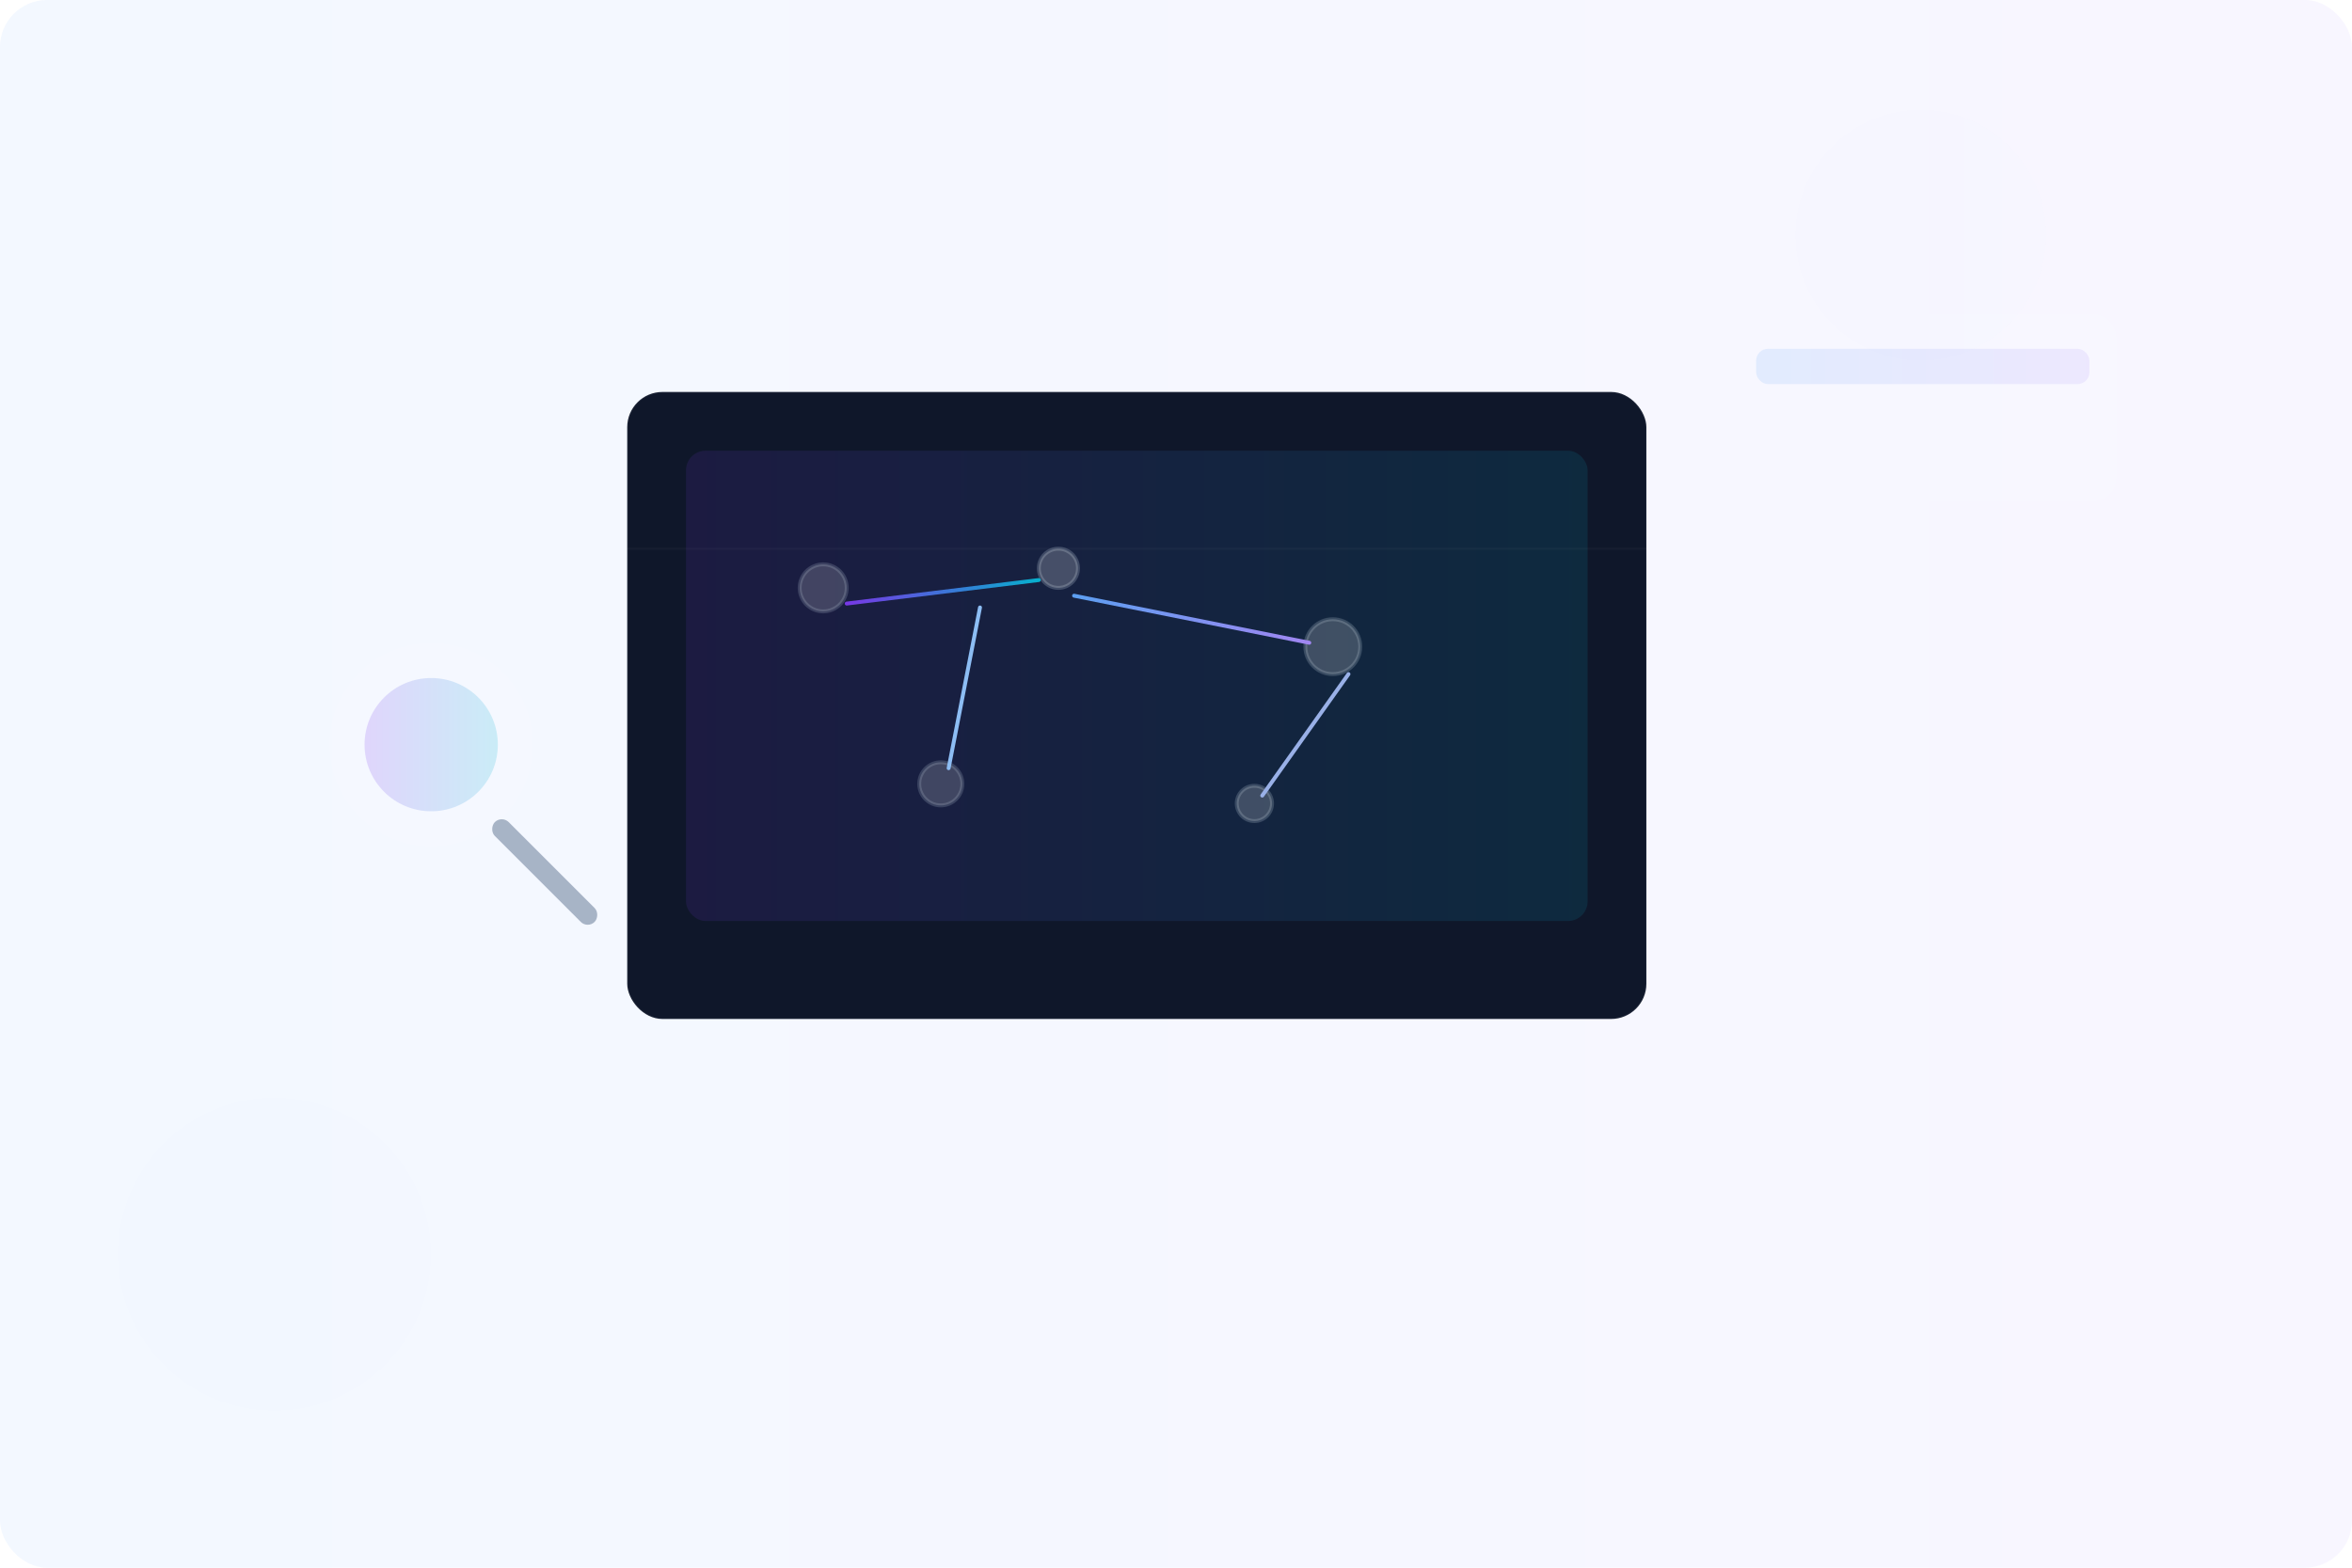 <svg xmlns="http://www.w3.org/2000/svg" width="1200" height="800" viewBox="0 0 1200 800" fill="none" role="img"
    aria-label="IOC Analyzer illustration">
    <defs>
        <linearGradient id="g1" x1="0" x2="1">
            <stop offset="0" stop-color="#7C3AED" />
            <stop offset="1" stop-color="#06B6D4" />
        </linearGradient>
        <linearGradient id="g2" x1="0" x2="1">
            <stop offset="0" stop-color="#60A5FA" />
            <stop offset="1" stop-color="#A78BFA" />
        </linearGradient>
        <filter id="soft" x="-20%" y="-20%" width="140%" height="140%">
            <feGaussianBlur stdDeviation="16" result="b" />
            <feBlend in="SourceGraphic" in2="b" />
        </filter>
    </defs>

    <!-- background subtle shapes -->
    <rect width="1200" height="800" rx="24" fill="url(#g2)" opacity="0.08" />

    <g transform="translate(140,120)">
        <!-- main device -->
        <rect x="180" y="80" width="520" height="320" rx="18" fill="#0F172A" stroke="rgba(255,255,255,0.06)" />
        <rect x="210" y="110" width="460" height="240" rx="10" fill="url(#g1)" opacity="0.12" />

        <!-- screen content: nodes and lines -->
        <g transform="translate(240,140)" stroke="#DDEBF7" stroke-width="2" stroke-linecap="round"
            stroke-linejoin="round" opacity="0.95">
            <circle cx="40" cy="40" r="12" fill="#fff" opacity="0.18" />
            <circle cx="160" cy="30" r="10" fill="#fff" opacity="0.22" />
            <circle cx="300" cy="70" r="14" fill="#fff" opacity="0.2" />
            <circle cx="100" cy="140" r="11" fill="#fff" opacity="0.18" />
            <circle cx="260" cy="150" r="9" fill="#fff" opacity="0.2" />

            <path d="M52 48 L150 36" stroke="url(#g1)" />
            <path d="M168 44 L288 68" stroke="url(#g2)" />
            <path d="M308 84 L264 146" stroke="#9FB7EF" />
            <path d="M120 50 L104 132" stroke="#93C5FD" />
        </g>

        <!-- magnifier / analysis circle -->
        <g transform="translate(80,260)">
            <circle cx="0" cy="0" r="52" fill="#fff" opacity="0.06" />
            <circle cx="0" cy="0" r="34" fill="url(#g1)" opacity="0.18" />
            <rect x="36" y="36" width="72" height="10" rx="5" transform="rotate(45 36 36)" fill="#94A3B8"
                opacity="0.8" />
        </g>

        <!-- small data cards -->
        <g transform="translate(740,40)">
            <rect x="0" y="0" width="200" height="96" rx="12" fill="#fff" opacity="0.06" />
            <rect x="16" y="18" width="170" height="18" rx="6" fill="url(#g2)" opacity="0.14" />
            <rect x="16" y="44" width="120" height="12" rx="6" fill="#ffffff" opacity="0.06" />
            <rect x="16" y="64" width="80" height="10" rx="5" fill="#ffffff" opacity="0.04" />
        </g>
    </g>

    <!-- accent circles -->
    <circle cx="980" cy="120" r="64" fill="url(#g1)" opacity="0.06" filter="url(#soft)" />
    <circle cx="140" cy="640" r="80" fill="url(#g2)" opacity="0.05" filter="url(#soft)" />

    <!-- subtle grid lines -->
    <g stroke="rgba(255,255,255,0.03)" stroke-width="1">
        <path d="M60 40 L1140 40 M60 120 L1140 120 M60 200 L1140 200 M60 280 L1140 280" />
    </g>
</svg>